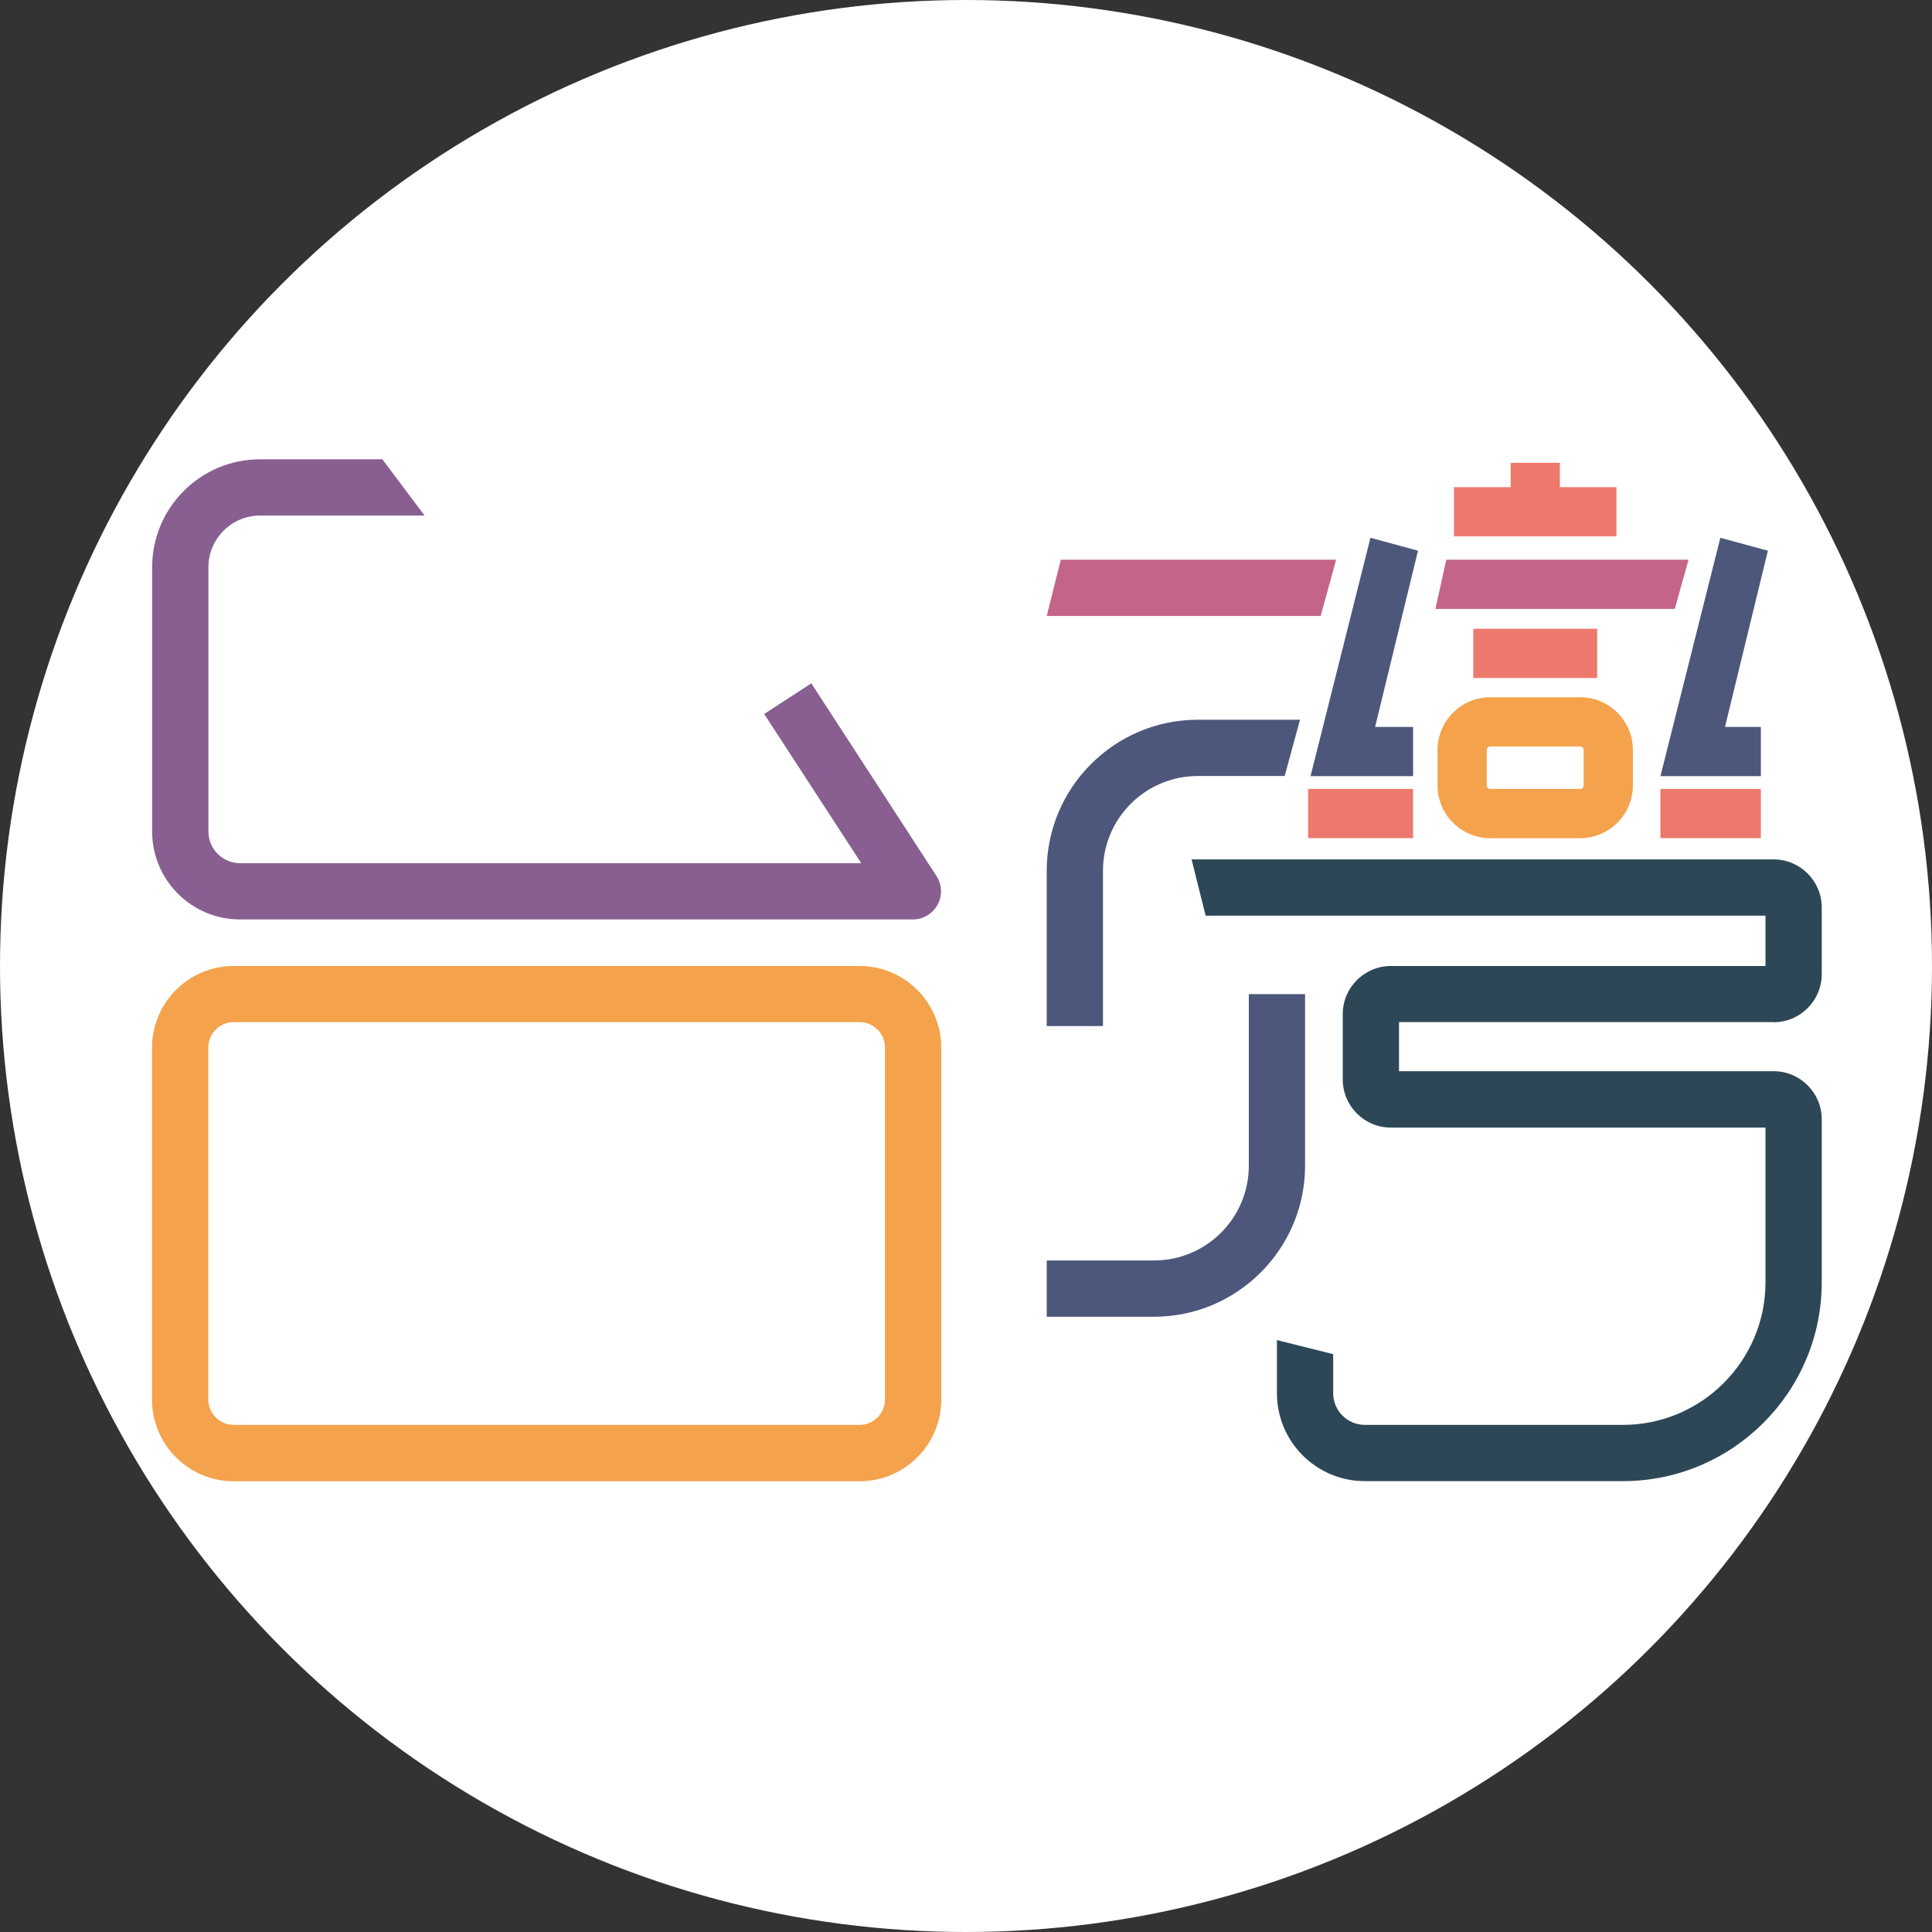<?xml version="1.0" encoding="UTF-8"?>
<svg id="_圖層_3" data-name="圖層 3" xmlns="http://www.w3.org/2000/svg" viewBox="0 0 137.38 137.38">
  <rect x="0" y="0" width="137.38" height="137.38" fill="#333333" stroke="none"/>
  <defs>
    <style>
      .cls-1 {
        fill: #f4a24b;
      }

      .cls-2 {
        fill: #ed796c;
      }

      .cls-3 {
        fill: #fff;
      }

      .cls-4 {
        fill: #c46488;
      }

      .cls-5 {
        fill: #885f90;
      }

      .cls-6 {
        fill: #2d4757;
      }

      .cls-7 {
        fill: #4d577c;
      }
    </style>
  </defs>
  <circle class="cls-3" cx="68.69" cy="68.69" r="68.69"/>
  <g>
    <path class="cls-1" d="m105.97,59.6h6.39c2.07,0,3.75-1.68,3.75-3.75v-2.52c0-2.07-1.68-3.75-3.75-3.75h-6.39c-2.07,0-3.75,1.68-3.75,3.75v2.52c0,2.07,1.68,3.75,3.75,3.75Zm-.25-6.27c0-.14.11-.25.25-.25h6.39c.14,0,.25.11.25.25v2.52c0,.14-.11.25-.25.25h-6.39c-.14,0-.25-.11-.25-.25v-2.52Z"/>
    <polygon class="cls-4" points="95.01 39.8 75.43 39.8 74.43 43.8 93.91 43.8 95.01 39.8"/>
    <polygon class="cls-2" points="114.94 34.64 110.92 34.64 110.92 32.91 107.42 32.91 107.42 34.64 103.39 34.64 103.39 38.14 114.94 38.14 114.94 34.64"/>
    <path class="cls-7" d="m78.43,61.92c0-3.72,3.02-6.74,6.74-6.74h6.18l1.09-4h-7.27c-5.92,0-10.74,4.82-10.74,10.74v11.04h4v-11.04Z"/>
    <path class="cls-7" d="m92.8,82.89v-12.2h-4v12.2c0,3.72-3.02,6.74-6.74,6.74h-7.63v4h7.63c5.92,0,10.74-4.82,10.74-10.74Z"/>
    <polygon class="cls-4" points="120.07 39.8 102.84 39.8 102.07 43.3 119.09 43.3 120.07 39.8"/>
    <rect class="cls-2" x="104.76" y="44.71" width="8.81" height="3.5"/>
    <rect class="cls-2" x="93.02" y="56.1" width="7.46" height="3.5"/>
    <polygon class="cls-7" points="125.21 55.19 125.21 51.69 122.66 51.69 125.71 39.16 122.33 38.24 118.07 55.19 125.21 55.19"/>
    <polygon class="cls-7" points="100.48 55.19 100.48 51.69 97.78 51.69 100.83 39.16 97.45 38.24 93.19 55.19 100.48 55.19"/>
    <rect class="cls-2" x="118.07" y="56.1" width="7.14" height="3.5"/>
    <path class="cls-6" d="m126.12,72.69c1.88,0,3.42-1.53,3.42-3.42v-4.74c0-1.88-1.53-3.42-3.42-3.42h-41.39l1,4h39.81v3.58h-26.64c-1.88,0-3.42,1.53-3.42,3.42v4.65c0,1.88,1.53,3.42,3.42,3.42h26.64v11c0,5.59-4.55,10.14-10.14,10.14h-18.35c-1.24,0-2.25-1.01-2.25-2.25v-2.78l-4-1v3.78c0,3.45,2.8,6.25,6.25,6.25h18.35c7.8,0,14.14-6.34,14.14-14.14v-11.59c0-1.88-1.53-3.42-3.42-3.42h-26.64v-3.49h26.64Z"/>
  </g>
  <g>
    <path class="cls-1" d="m61.12,68.69H16.62c-3.2,0-5.81,2.6-5.81,5.81v25.02c0,3.2,2.6,5.81,5.81,5.81h44.5c3.2,0,5.81-2.6,5.81-5.81v-25.02c0-3.2-2.6-5.81-5.81-5.81Zm1.81,30.82c0,1-.81,1.81-1.81,1.81H16.62c-1,0-1.81-.81-1.81-1.81v-25.02c0-1,.81-1.81,1.81-1.81h44.5c1,0,1.81.81,1.81,1.81v25.02Z"/>
    <path class="cls-5" d="m64.92,65.38H17.07c-3.45,0-6.25-2.8-6.25-6.25v-18.8c0-4.23,3.44-7.67,7.67-7.67h8.7l3,4h-11.7c-2.02,0-3.67,1.65-3.67,3.67v18.8c0,1.24,1.01,2.25,2.25,2.25h44.17l-6.9-10.61,3.35-2.18,8.9,13.7c.4.62.43,1.4.08,2.04s-1.02,1.05-1.76,1.05Z"/>
  </g>
</svg>